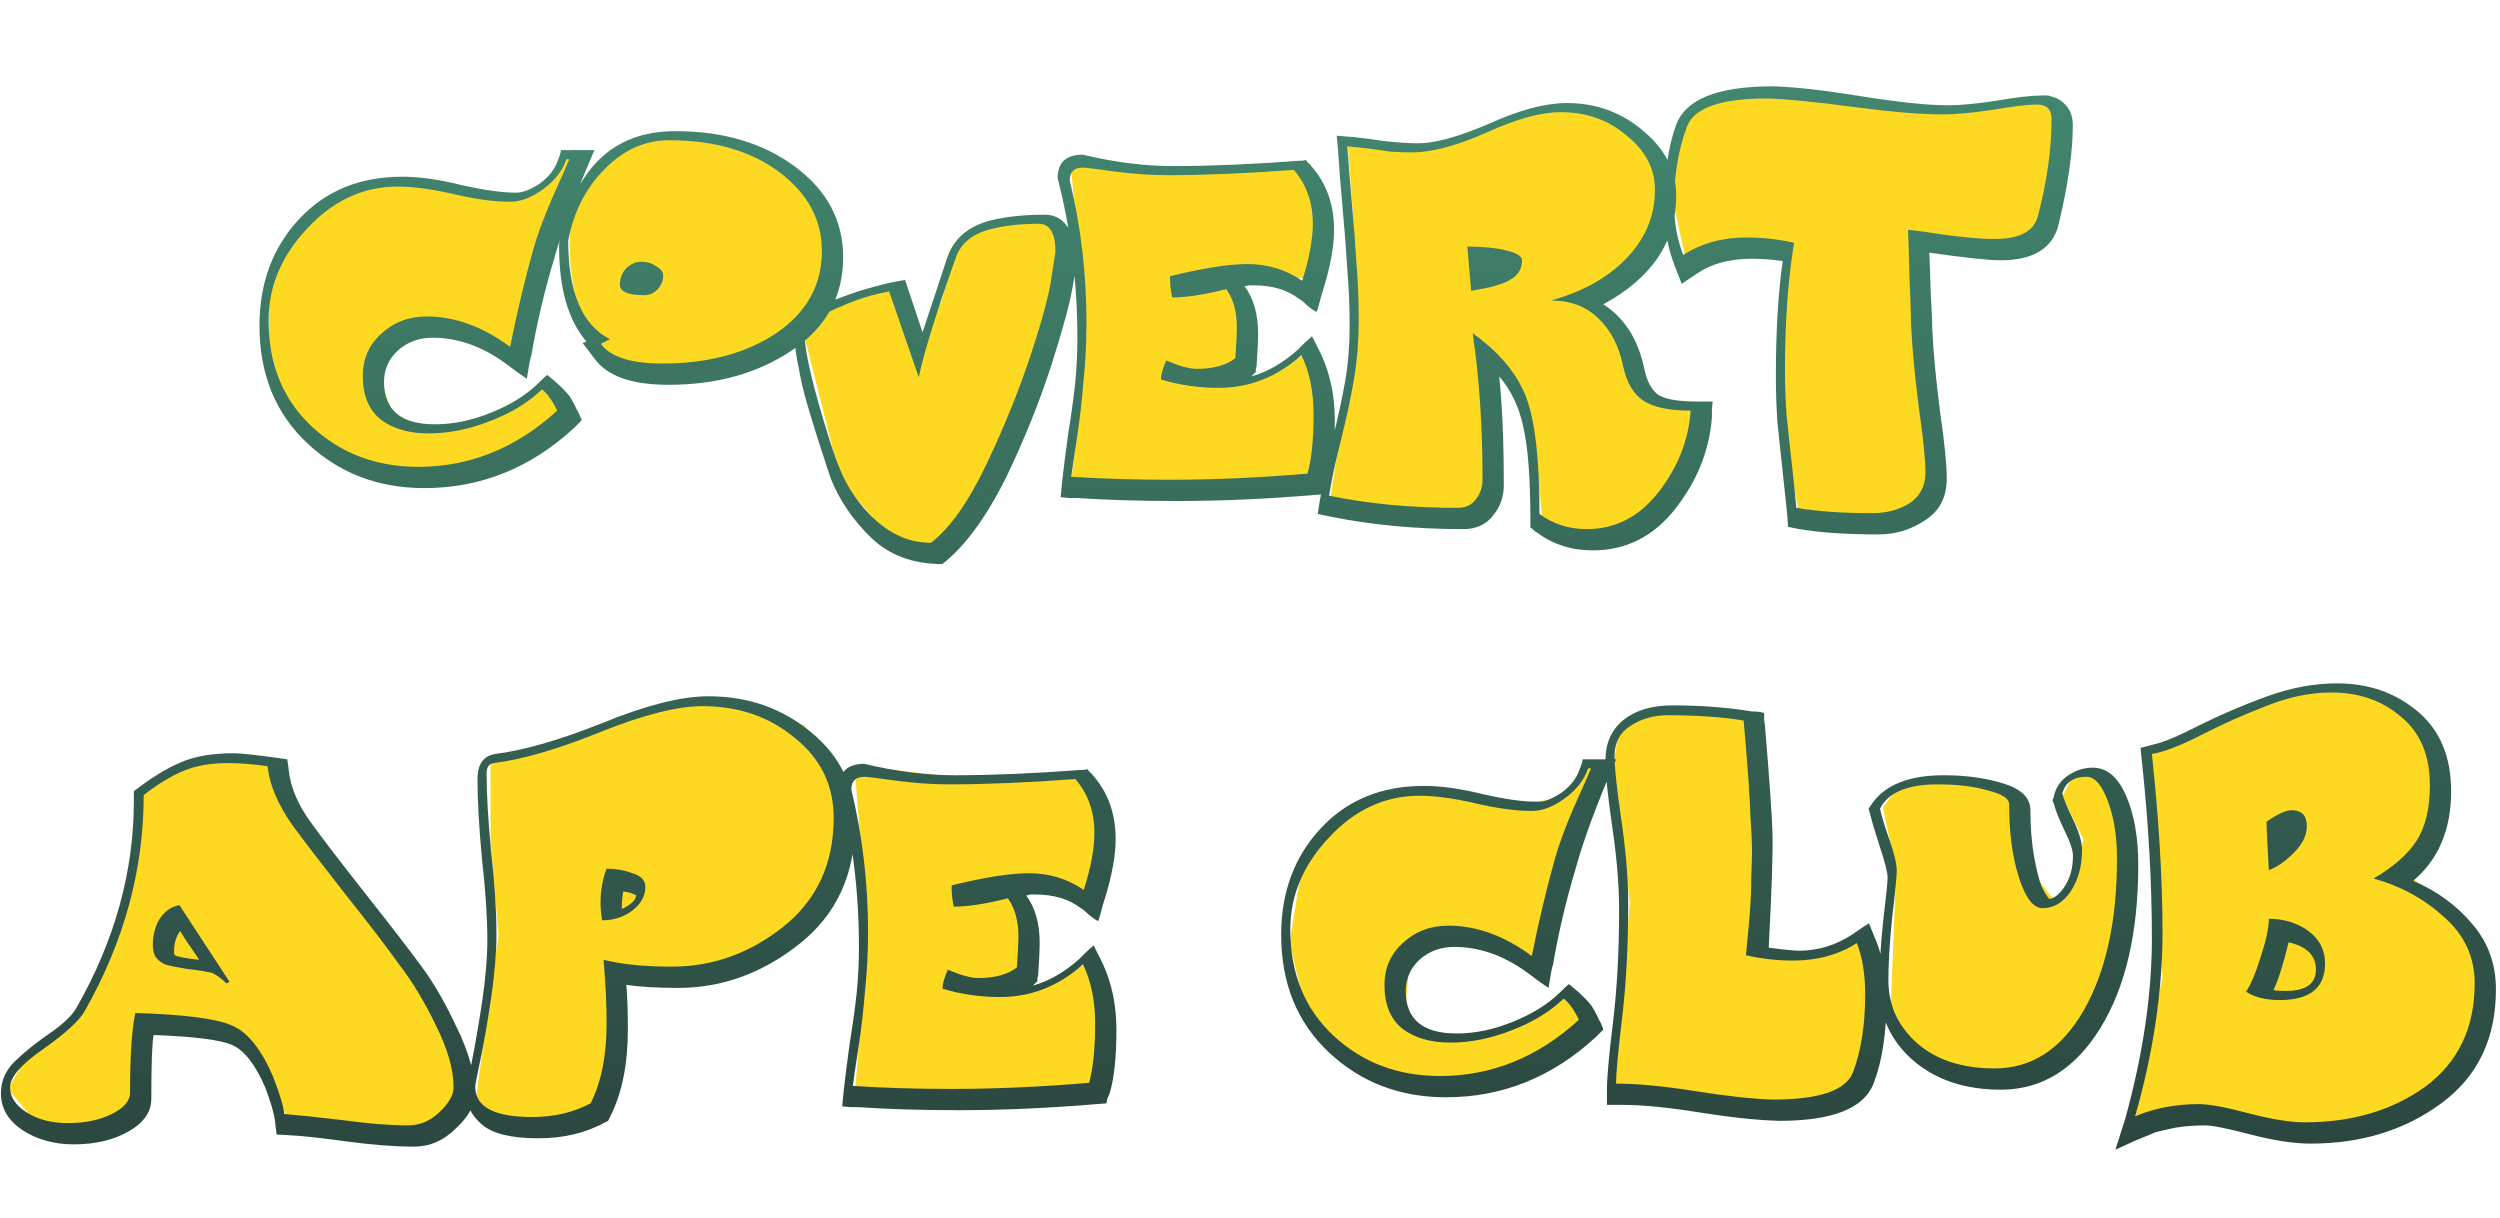 <svg width="316" height="154" viewBox="0 0 316 154" fill="none" xmlns="http://www.w3.org/2000/svg">
<path d="M40 26.76L45.667 23.743L53 22.737L61 24.749H66.667L69.667 22.402L72.667 18.715L68 38.492L66.333 44.86L53 41.173L48.333 44.86V48.883L50.333 53.911H58.333L64.333 51.9L69.167 48.715L72 52.57L60 59.944H50L40 56.592L35.333 48.883L34 43.184V36.48L36.333 31.117L40 26.76Z" fill="#FDDA21"/>
<path d="M105 32.123C105 40.824 93.354 46.872 84.333 46.872C75.313 46.872 72 39.483 72 30.782C72 22.081 76.646 17.039 85.667 17.039C94.687 17.039 105 23.422 105 32.123Z" fill="#FDDA21"/>
<path d="M100.998 39.832L108.998 37.486L112.998 36.48L115.665 44.525L118.998 38.156L120.998 30.782L123.998 28.771L127.665 28.1H133.998L134.331 39.832L126.331 61.62L118.665 70L112.331 67.654L106.331 60.95L100.998 39.832Z" fill="#FDDA21"/>
<path d="M135.333 20.726L150.333 21.396L165.666 20.726L166.666 28.1L166 35.14H156.333L158 40.838L158.333 47.877L165.666 44.525L166.666 60.95L135.333 61.62L137.333 42.179L135.333 20.726Z" fill="#FDDA21"/>
<path d="M170.337 18.045L181.004 18.381L195.004 13.688H202.337L208.004 18.045L210.337 23.073L208.671 31.788L201.337 37.487L209.671 51.23L215.004 51.9L210.337 64.973L202.337 67.655L195.004 66.314L194.004 55.587L192.337 48.883L189.671 45.867L188.337 58.269L187.671 64.973L168.004 63.967L171.671 40.168L171.004 26.761L170.337 18.045Z" fill="#FDDA21"/>
<path d="M212.334 15.028L218.334 12.012H226.667L241.667 13.352H250.334L259.001 12.012L260.667 18.381L259.001 27.431L255.334 31.118L243.334 29.777L245.001 63.297L234.667 65.978L227.334 64.638L225.334 53.241V41.174L226.001 31.118L213.001 32.459L211.334 24.749L212.334 15.028Z" fill="#FDDA21"/>
<path d="M22 97.056L26.333 95.715H33.333L36 97.056L37.333 101.078L38.667 104.095L42.667 108.453L58.334 130.911V138.956L54.667 143.313L36.667 142.643L34.667 136.609L29.667 130.911L19.667 129.235L17.333 138.956L13.667 143.313L8 142.643L4.333 141.637L1 137.615L3 134.263L10 128.564L15 118.509L17.333 108.453L18 100.073L22 97.056Z" fill="#FDDA21"/>
<path d="M62.003 96.05L71.67 93.704L81.336 90.017L90.003 88.341L101.67 91.693L107.336 102.084L104.003 115.157L96.67 121.525L79.003 123.201L76.003 142.308H67.003L60.003 139.961L63.003 118.173L62.003 106.106V96.05Z" fill="#FDDA21"/>
<path d="M108 96.721L122 98.397L136 97.726L138.333 100.408L139.667 104.43L137.667 112.81L129.667 111.469L130.667 124.877L133.667 123.872L139 120.855L139.667 124.542V138.956H108L109.667 117.838L108 96.721Z" fill="#FDDA21"/>
<path d="M170.001 103.09L175.334 100.408L182.668 99.738L191.334 101.414L197.001 101.079L201.001 96.721L202.334 96.386L195.668 122.196L187.001 118.509L178.334 119.85L177.668 127.224L180.001 130.911L189.001 130.576L199.001 125.548L201.001 129.235L193.668 135.269L181.668 136.945L169.668 133.593L165.001 127.559L163.001 119.179L164.668 108.788L170.001 103.09Z" fill="#FDDA21"/>
<path d="M204.669 92.028L210.002 89.346L222.002 90.352L223.335 119.849L229.002 120.52L235.669 118.508L236.335 119.514L236.669 135.939L232.002 138.285L227.335 139.961L204.002 138.285L206.002 114.151L204.002 96.385L204.669 92.028Z" fill="#FDDA21"/>
<path d="M238.003 102.083L239.67 99.737L243.67 98.731H249.003L254.336 99.737L256.003 104.765L257.336 110.799L259.67 113.815L262.003 112.139L263.336 106.106L260.67 100.743L262.003 98.061L265.003 97.391L266.003 98.731L268.336 102.083L269.336 110.799L266.67 126.218L259.003 135.603L248.336 134.933L241.67 132.586L239.003 126.888L239.67 110.128L238.003 102.083Z" fill="#FDDA21"/>
<path d="M271.667 94.71L291 87H299.334L305.334 89.682L309 96.05L307.334 105.771L304.334 110.464L310 115.157L314.667 121.19L313.334 129.57L310 137.615L302.667 141.302L293.667 142.978L278.667 140.296L269.667 142.308L273.334 123.537L271.667 94.71Z" fill="#FDDA21"/>
<path d="M33.951 40.48C33.951 46.048 35.775 50.528 39.423 53.92C43.071 57.312 47.551 59.008 52.863 59.008C59.391 59.008 65.247 56.64 70.431 51.904C69.855 50.688 69.215 49.792 68.511 49.216C66.783 50.88 64.575 52.224 61.887 53.248C59.263 54.272 56.703 54.784 54.207 54.784C51.711 54.784 49.695 54.208 48.159 53.056C46.623 51.84 45.855 49.984 45.855 47.488C45.855 45.376 46.623 43.616 48.159 42.208C49.759 40.736 51.679 40 53.919 40C57.503 40 61.023 41.28 64.479 43.84C65.375 39.36 66.367 35.2 67.455 31.36C67.903 29.76 68.671 27.68 69.759 25.12C70.911 22.56 71.647 20.896 71.967 20.128H71.583C71.135 21.536 70.175 22.784 68.703 23.872C67.231 24.96 65.823 25.504 64.479 25.504C62.495 25.504 60.127 25.184 57.375 24.544C54.623 23.904 52.255 23.584 50.271 23.584C45.919 23.584 42.111 25.344 38.847 28.864C35.583 32.32 33.951 36.192 33.951 40.48ZM32.799 41.152C32.799 35.776 34.463 31.296 37.791 27.712C41.119 24.128 45.471 22.336 50.847 22.336C53.023 22.336 55.519 22.688 58.335 23.392C61.151 24.032 63.455 24.352 65.247 24.352C66.079 24.352 67.071 23.968 68.223 23.2C69.375 22.368 70.143 21.376 70.527 20.224C70.591 20.096 70.687 19.84 70.815 19.456L70.911 18.976H75.135C72.703 24.608 71.007 29.184 70.047 32.704C68.831 36.736 67.871 40.8 67.167 44.896C67.039 45.216 66.847 46.208 66.591 47.872C65.631 47.232 64.831 46.656 64.191 46.144C61.119 43.84 57.951 42.688 54.687 42.688C52.959 42.688 51.487 43.232 50.271 44.32C49.119 45.408 48.543 46.72 48.543 48.256C48.543 51.84 50.687 53.632 54.975 53.632C57.279 53.632 59.615 53.152 61.983 52.192C64.415 51.232 66.399 50.016 67.935 48.544C68.575 47.904 68.991 47.52 69.183 47.392L70.431 48.448C71.071 49.024 71.615 49.6 72.063 50.176C72.383 50.688 72.703 51.296 73.023 52C73.087 52.064 73.183 52.256 73.311 52.576C73.439 52.832 73.503 53.024 73.503 53.152L72.543 54.112C67.039 59.168 60.735 61.696 53.631 61.696C47.807 61.696 42.879 59.808 38.847 56.032C34.815 52.256 32.799 47.296 32.799 41.152ZM78.35 35.968C78.35 35.2 78.606 34.528 79.118 33.952C79.694 33.376 80.334 33.088 81.037 33.088C81.805 33.088 82.445 33.28 82.957 33.664C83.534 33.984 83.822 34.368 83.822 34.816C83.822 35.52 83.566 36.128 83.053 36.64C82.606 37.088 82.061 37.312 81.421 37.312C79.374 37.312 78.35 36.864 78.35 35.968ZM71.822 30.4C71.822 36.928 73.582 41.088 77.102 42.88L75.95 43.456C77.165 45.12 79.757 45.952 83.725 45.952C89.486 45.952 94.285 44.672 98.126 42.112C101.966 39.488 103.886 36.032 103.886 31.744C103.886 27.776 102.094 24.448 98.51 21.76C94.925 19.072 90.285 17.728 84.59 17.728C81.517 17.728 78.797 18.944 76.43 21.376C74.061 23.744 72.525 26.752 71.822 30.4ZM70.669 31.168V30.976V30.784C72.59 21.312 77.486 16.576 85.358 16.576C91.438 16.576 96.493 18.08 100.526 21.088C104.558 24.096 106.574 27.904 106.574 32.512C106.574 37.504 104.398 41.44 100.046 44.32C95.757 47.2 90.573 48.64 84.493 48.64C79.885 48.64 76.781 47.552 75.181 45.376L73.645 43.36L74.126 43.168C71.822 40.48 70.669 36.48 70.669 31.168ZM101.73 42.496C101.73 44.032 102.306 46.848 103.458 50.944C104.61 54.976 105.474 57.664 106.05 59.008C107.074 61.632 108.61 63.872 110.658 65.728C112.77 67.648 115.106 68.608 117.666 68.608C120.034 66.816 122.37 63.52 124.674 58.72C126.978 53.856 128.866 49.184 130.338 44.704C131.81 40.224 132.674 36.96 132.93 34.912L133.41 31.84C133.41 29.472 132.706 28.288 131.298 28.288C128.994 28.288 126.978 28.512 125.25 28.96C122.946 29.536 121.474 30.72 120.834 32.512C118.338 39.552 116.77 44.608 116.13 47.68L112.386 36.832C110.658 37.152 108.994 37.632 107.394 38.272C105.026 39.232 103.49 40.032 102.786 40.672C102.082 41.248 101.73 41.856 101.73 42.496ZM100.482 43.072C100.482 41.984 100.994 40.96 102.018 40C103.042 39.04 104.386 38.272 106.05 37.696C107.714 37.056 109.186 36.576 110.466 36.256C111.81 35.872 113.122 35.584 114.402 35.392L116.61 42.016L119.682 32.704C120.514 30.144 122.434 28.512 125.442 27.808C127.362 27.36 129.57 27.136 132.066 27.136C133.282 27.136 134.242 27.648 134.946 28.672C135.714 29.696 136.098 31.008 136.098 32.608C136.098 33.248 135.906 34.56 135.522 36.544C135.202 38.464 134.306 41.728 132.834 46.336C131.362 50.88 129.474 55.552 127.17 60.352C124.61 65.472 121.922 69.12 119.106 71.296C115.394 71.296 112.386 70.176 110.082 67.936C107.778 65.696 106.082 63.2 104.994 60.448L104.514 59.008C104.194 57.984 103.81 56.8 103.362 55.456C102.914 54.048 102.466 52.576 102.018 51.04C101.57 49.504 101.218 48 100.962 46.528C100.642 45.056 100.482 43.904 100.482 43.072ZM133.683 22.528C133.683 20.544 134.739 19.552 136.851 19.552C140.883 20.512 144.691 20.992 148.275 20.992C152.947 20.992 158.259 20.768 164.211 20.32C164.275 20.32 164.403 20.32 164.595 20.32C164.851 20.256 165.011 20.224 165.075 20.224C165.203 20.416 165.299 20.544 165.363 20.608C165.427 20.608 165.459 20.64 165.459 20.704C165.523 20.704 165.619 20.8 165.747 20.992C167.667 23.168 168.627 25.856 168.627 29.056C168.627 31.168 168.147 33.76 167.187 36.832C167.123 36.96 166.995 37.408 166.803 38.176C166.611 38.88 166.483 39.296 166.419 39.424C166.227 39.36 165.843 39.104 165.267 38.656C164.755 38.144 164.403 37.856 164.211 37.792C162.739 36.64 160.819 36.064 158.451 36.064C158.259 36.064 158.067 36.064 157.875 36.064C157.747 36.064 157.651 36.096 157.587 36.16C157.523 36.16 157.459 36.16 157.395 36.16H157.299C158.451 37.696 159.027 39.712 159.027 42.208C159.027 42.976 158.963 44.32 158.835 46.24C158.835 46.304 158.803 46.432 158.739 46.624C158.739 46.816 158.739 46.944 158.739 47.008L158.163 47.584C160.211 47.008 162.163 45.888 164.019 44.224C164.147 44.096 164.435 43.808 164.883 43.36C165.395 42.912 165.715 42.624 165.843 42.496L166.995 44.8C168.147 47.296 168.723 50.08 168.723 53.152C168.723 56.672 168.435 59.36 167.859 61.216C167.795 61.344 167.699 61.568 167.571 61.888C167.507 62.144 167.475 62.336 167.475 62.464L166.227 62.56C160.083 63.072 154.259 63.328 148.755 63.328C144.083 63.328 139.859 63.2 136.083 62.944C135.955 62.944 135.603 62.944 135.027 62.944C134.515 62.88 134.195 62.848 134.067 62.848L134.259 60.832C134.451 59.104 134.707 57.088 135.027 54.784C135.411 52.416 135.699 50.336 135.891 48.544C136.083 46.688 136.179 44.736 136.179 42.688C136.179 35.648 135.347 28.928 133.683 22.528ZM135.219 22.816C136.627 28.64 137.331 34.624 137.331 40.768C137.331 43.328 137.203 45.824 136.947 48.256C136.755 50.688 136.467 53.152 136.083 55.648C135.699 58.08 135.475 59.616 135.411 60.256C139.187 60.512 143.379 60.64 147.987 60.64C153.363 60.64 159.123 60.384 165.267 59.872C165.779 58.08 166.035 55.584 166.035 52.384C166.035 49.504 165.523 47.008 164.499 44.896C161.427 47.648 157.939 49.024 154.035 49.024C151.475 49.024 149.043 48.672 146.739 47.968C146.739 47.392 146.963 46.592 147.411 45.568C149.075 46.272 150.355 46.624 151.251 46.624C153.363 46.624 154.995 46.176 156.147 45.28C156.275 43.36 156.339 42.08 156.339 41.44C156.339 39.392 155.891 37.76 154.995 36.544C152.243 37.248 149.971 37.6 148.179 37.6C147.987 36.896 147.891 36 147.891 34.912C152.051 33.888 155.315 33.376 157.683 33.376C160.243 33.376 162.547 34.08 164.595 35.488C165.491 32.672 165.939 30.272 165.939 28.288C165.939 25.6 165.139 23.328 163.539 21.472C157.587 21.92 152.243 22.144 147.507 22.144C145.395 22.144 143.155 21.984 140.787 21.664C138.483 21.344 137.171 21.184 136.851 21.184C135.763 21.184 135.219 21.728 135.219 22.816ZM185.472 31.168C187.456 31.168 189.088 31.328 190.368 31.648C191.712 31.968 192.384 32.384 192.384 32.896C192.384 33.728 192.096 34.4 191.52 34.912C191.008 35.36 190.336 35.712 189.504 35.968C188.736 36.224 187.776 36.448 186.624 36.64C186.304 36.704 186.08 36.736 185.952 36.736L185.472 31.168ZM168 62.656C172.928 63.68 178.336 64.192 184.224 64.192C185.248 64.192 186.016 63.84 186.528 63.136C187.104 62.432 187.392 61.568 187.392 60.544C187.392 53.824 186.976 47.68 186.144 42.112C189.6 44.608 191.872 47.36 192.96 50.368C194.048 53.312 194.592 58.176 194.592 64.96C196.32 66.24 198.304 66.88 200.544 66.88C204.192 66.88 207.232 65.312 209.664 62.176C212.096 59.04 213.44 55.616 213.696 51.904C211.008 51.904 209.024 51.488 207.744 50.656C206.464 49.824 205.6 48.352 205.152 46.24C204.64 43.744 203.616 41.76 202.08 40.288C200.544 38.752 198.528 37.984 196.032 37.984C200 36.896 203.168 35.136 205.536 32.704C207.968 30.208 209.184 27.296 209.184 23.968C209.184 21.344 208 19.072 205.632 17.152C203.328 15.168 200.544 14.176 197.28 14.176C194.784 14.176 191.648 15.04 187.872 16.768C184.096 18.432 180.96 19.264 178.464 19.264C177.504 19.264 176.608 19.232 175.776 19.168C174.944 19.04 174.016 18.912 172.992 18.784C171.968 18.656 171.072 18.56 170.304 18.496C170.432 20.416 170.624 22.816 170.88 25.696C171.136 28.512 171.328 31.04 171.456 33.28C171.648 35.52 171.744 37.92 171.744 40.48C171.744 43.04 171.552 45.472 171.168 47.776C170.784 50.08 170.24 52.64 169.536 55.456C168.832 58.208 168.32 60.608 168 62.656ZM166.56 64.96L166.848 63.136C167.232 61.024 167.744 58.56 168.384 55.744C169.088 52.928 169.632 50.432 170.016 48.256C170.4 46.08 170.592 43.744 170.592 41.248C170.592 38.752 170.496 36.384 170.304 34.144C170.176 31.904 169.984 29.376 169.728 26.56C169.472 23.744 169.28 21.344 169.152 19.36C169.152 19.168 169.12 18.784 169.056 18.208C168.992 17.632 168.96 17.28 168.96 17.152C169.088 17.152 169.472 17.184 170.112 17.248C170.752 17.312 171.136 17.344 171.264 17.344C171.968 17.408 173.184 17.568 174.912 17.824C176.64 18.016 178.08 18.112 179.232 18.112C181.408 18.112 184.416 17.28 188.256 15.616C192.096 13.888 195.36 13.024 198.048 13.024C201.76 13.024 204.992 14.208 207.744 16.576C210.496 18.88 211.872 21.6 211.872 24.736C211.872 30.56 208.8 35.136 202.656 38.464C205.344 40.192 207.072 42.912 207.84 46.624C208.16 48.16 208.736 49.248 209.568 49.888C210.464 50.464 212.096 50.752 214.464 50.752H216.48C216.48 50.816 216.448 51.136 216.384 51.712C216.384 52.288 216.384 52.64 216.384 52.768C216.064 56.928 214.528 60.768 211.776 64.288C209.024 67.808 205.536 69.568 201.312 69.568C198.624 69.568 196.256 68.8 194.208 67.264C194.144 67.264 194.016 67.168 193.824 66.976C193.632 66.784 193.504 66.688 193.44 66.688V65.728C193.44 60.544 193.152 56.672 192.576 54.112C192.064 51.552 191.04 49.376 189.504 47.584C189.888 51.232 190.08 55.808 190.08 61.312C190.08 62.784 189.632 64.064 188.736 65.152C187.84 66.304 186.592 66.88 184.992 66.88C179.04 66.88 173.504 66.368 168.384 65.344L166.56 64.96ZM211.605 25.792C211.605 28.096 211.989 30.24 212.757 32.224C215.061 30.752 217.717 30.016 220.725 30.016C222.773 30.016 224.789 30.24 226.773 30.688C226.005 35.296 225.621 40.672 225.621 46.816C225.621 48.608 225.685 50.464 225.813 52.384C226.005 54.304 226.229 56.384 226.485 58.624C226.741 60.864 226.933 62.72 227.061 64.192C229.685 64.64 232.885 64.864 236.661 64.864C238.453 64.864 240.021 64.448 241.365 63.616C242.709 62.72 243.381 61.408 243.381 59.68C243.381 58.144 243.093 55.36 242.517 51.328C242.005 47.296 241.685 43.84 241.557 40.96C241.557 39.936 241.493 38.048 241.365 35.296C241.301 32.48 241.237 30.4 241.173 29.056C242.069 29.12 243.733 29.344 246.165 29.728C248.661 30.048 250.645 30.208 252.117 30.208C255.253 30.208 257.077 29.248 257.589 27.328C258.741 22.912 259.317 18.816 259.317 15.04C259.317 13.824 258.709 13.216 257.493 13.216C256.341 13.216 254.453 13.44 251.829 13.888C249.269 14.272 247.157 14.464 245.493 14.464C242.805 14.464 239.029 14.144 234.165 13.504C229.365 12.864 225.749 12.512 223.317 12.448C217.493 12.448 214.133 13.632 213.237 16C212.149 18.88 211.605 22.144 211.605 25.792ZM210.357 26.56C210.357 22.016 210.869 18.4 211.893 15.712C213.109 12.512 217.173 10.912 224.085 10.912C226.773 10.976 230.485 11.392 235.221 12.16C240.021 12.928 243.701 13.312 246.261 13.312C247.733 13.312 249.749 13.12 252.309 12.736C254.869 12.288 256.853 12.064 258.261 12.064C259.285 12.064 260.149 12.384 260.853 13.024C261.621 13.728 262.005 14.656 262.005 15.808C262.005 19.2 261.397 23.424 260.181 28.48C259.413 31.424 256.981 32.896 252.885 32.896C251.349 32.896 248.341 32.576 243.861 31.936C243.925 33.216 243.989 34.976 244.053 37.216C244.181 39.456 244.245 40.96 244.245 41.728C244.373 44.48 244.693 47.872 245.205 51.904C245.781 55.872 246.069 58.72 246.069 60.448C246.069 62.816 245.173 64.576 243.381 65.728C241.589 66.944 239.605 67.552 237.429 67.552C233.461 67.552 230.133 67.328 227.445 66.88L226.005 66.592L225.909 65.152C225.781 63.808 225.589 61.984 225.333 59.68C225.077 57.376 224.853 55.264 224.661 53.344C224.533 51.36 224.469 49.44 224.469 47.584C224.469 41.888 224.757 37.024 225.333 32.992C223.989 32.8 222.709 32.704 221.493 32.704C218.677 32.704 216.373 33.312 214.581 34.528L212.565 35.872L211.701 33.664C210.805 31.296 210.357 28.928 210.357 26.56ZM19.318 119.4C19.318 118.184 19.606 117.096 20.182 116.136C20.822 115.176 21.654 114.6 22.678 114.408L29.014 124.104L28.63 124.296C27.798 123.528 27.158 123.08 26.71 122.952C25.878 122.76 24.854 122.6 23.638 122.472C22.486 122.28 21.654 122.12 21.142 121.992C20.694 121.864 20.278 121.608 19.894 121.224C19.51 120.84 19.318 120.232 19.318 119.4ZM1.27 137.448C1.27 138.664 1.974 139.72 3.382 140.616C4.79 141.512 6.518 141.96 8.566 141.96C10.742 141.96 12.598 141.576 14.134 140.808C15.67 140.04 16.438 139.144 16.438 138.12C16.438 133.384 16.662 130.024 17.11 128.04C23.254 128.232 27.286 128.744 29.206 129.576C31.19 130.344 32.95 132.488 34.486 136.008C35.382 138.312 35.862 139.912 35.926 140.808C37.526 140.936 39.958 141.192 43.222 141.576C46.486 142.024 49.27 142.248 51.574 142.248C53.046 142.248 54.358 141.704 55.51 140.616C56.726 139.464 57.334 138.408 57.334 137.448C57.334 135.208 56.598 132.616 55.126 129.672C53.718 126.728 52.182 124.168 50.518 121.992C48.918 119.752 46.614 116.744 43.606 112.968C40.598 109.128 38.39 106.248 36.982 104.328C35.126 101.704 34.07 99.208 33.814 96.84C30.038 96.328 27.126 96.328 25.078 96.84C23.03 97.288 20.726 98.504 18.166 100.488C18.166 109.96 15.67 119.08 10.678 127.848C9.974 129.064 8.214 130.664 5.398 132.648C2.646 134.568 1.27 136.168 1.27 137.448ZM22.006 120.168C22.006 120.296 22.006 120.424 22.006 120.552L22.102 120.744C22.422 120.936 23.446 121.128 25.174 121.32C25.046 121.128 24.79 120.744 24.406 120.168C24.022 119.592 23.67 119.08 23.35 118.632C23.03 118.12 22.838 117.8 22.774 117.672C22.262 118.376 22.006 119.208 22.006 120.168ZM0.118 138.216C0.118 136.616 0.726 135.24 1.942 134.088C3.222 132.872 4.662 131.72 6.262 130.632C7.926 129.48 9.046 128.424 9.622 127.464C14.486 118.952 16.918 110.216 16.918 101.256V100.008C19.158 98.28 21.142 97.064 22.87 96.36C24.598 95.592 26.838 95.208 29.59 95.208C30.486 95.208 32.726 95.464 36.31 95.976C36.31 96.04 36.342 96.264 36.406 96.648C36.47 97.032 36.502 97.288 36.502 97.416C36.758 99.592 37.686 101.768 39.286 103.944C40.758 105.992 43.062 109 46.198 112.968C49.334 116.936 51.702 120.008 53.302 122.184C54.902 124.36 56.406 126.984 57.814 130.056C59.286 133.064 60.022 135.784 60.022 138.216C60.022 139.688 59.222 141.16 57.622 142.632C56.086 144.168 54.326 144.936 52.342 144.936C49.91 144.936 47.03 144.712 43.702 144.264C40.438 143.816 38.07 143.56 36.598 143.496L34.966 143.4C34.966 143.336 34.934 143.08 34.87 142.632C34.806 142.184 34.774 141.896 34.774 141.768C34.646 140.744 34.23 139.304 33.526 137.448C32.246 134.504 30.838 132.712 29.302 132.072C27.83 131.432 24.534 131.016 19.414 130.824C19.222 131.848 19.126 134.536 19.126 138.888C19.126 140.552 18.166 141.928 16.246 143.016C14.326 144.104 12.022 144.648 9.334 144.648C6.838 144.648 4.662 144.04 2.806 142.824C1.014 141.608 0.118 140.072 0.118 138.216ZM75.905 114.12C75.905 112.584 76.161 111.144 76.673 109.8C77.825 109.8 78.913 109.992 79.937 110.376C81.025 110.696 81.569 111.272 81.569 112.104C81.569 113.256 81.025 114.248 79.937 115.08C78.849 115.912 77.569 116.328 76.097 116.328C75.969 115.432 75.905 114.696 75.905 114.12ZM60.065 137.352C60.065 139.912 62.465 141.192 67.265 141.192C70.017 141.192 72.481 140.616 74.657 139.464C76.001 136.776 76.673 133.416 76.673 129.384C76.673 126.888 76.545 124.2 76.289 121.32C78.593 121.896 81.473 122.184 84.929 122.184C90.049 122.184 94.721 120.52 98.945 117.192C103.233 113.8 105.377 109.192 105.377 103.368C105.377 99.272 103.745 95.912 100.481 93.288C97.281 90.6 93.377 89.256 88.769 89.256C85.633 89.256 81.345 90.344 75.905 92.52C70.529 94.696 66.017 96.008 62.369 96.456C61.793 96.584 61.505 97 61.505 97.704C61.505 100.328 61.697 103.656 62.081 107.688C62.529 111.656 62.753 115.112 62.753 118.056C62.753 120.36 62.529 123.048 62.081 126.12C61.633 129.128 61.185 131.72 60.737 133.896C60.289 136.008 60.065 137.16 60.065 137.352ZM78.593 114.888C79.745 114.376 80.353 113.8 80.417 113.16C79.905 112.904 79.361 112.744 78.785 112.68C78.657 113.256 78.593 113.992 78.593 114.888ZM58.913 138.12C58.913 137.864 59.137 136.648 59.585 134.472C60.033 132.232 60.481 129.64 60.929 126.696C61.377 123.688 61.601 121.064 61.601 118.824C61.601 116.008 61.377 112.616 60.929 108.648C60.545 104.616 60.353 101.224 60.353 98.472C60.353 96.616 61.089 95.56 62.561 95.304C66.209 94.856 70.753 93.544 76.193 91.368C81.697 89.128 86.145 88.008 89.537 88.008C94.593 88.008 98.945 89.544 102.593 92.616C106.241 95.624 108.065 99.464 108.065 104.136C108.065 110.536 105.729 115.592 101.057 119.304C96.385 123.016 91.265 124.872 85.697 124.872C83.073 124.872 80.897 124.744 79.169 124.488C79.297 126.024 79.361 127.912 79.361 130.152C79.361 134.504 78.625 138.152 77.153 141.096L76.865 141.672L76.289 141.96C73.921 143.24 71.169 143.88 68.033 143.88C64.641 143.88 62.273 143.304 60.929 142.152C59.585 141 58.913 139.656 58.913 138.12ZM106.074 99.528C106.074 97.544 107.13 96.552 109.242 96.552C113.274 97.512 117.082 97.992 120.666 97.992C125.338 97.992 130.65 97.768 136.602 97.32C136.666 97.32 136.794 97.32 136.986 97.32C137.242 97.256 137.402 97.224 137.466 97.224C137.594 97.416 137.69 97.544 137.754 97.608C137.818 97.608 137.85 97.64 137.85 97.704C137.914 97.704 138.01 97.8 138.138 97.992C140.058 100.168 141.018 102.856 141.018 106.056C141.018 108.168 140.538 110.76 139.578 113.832C139.514 113.96 139.386 114.408 139.194 115.176C139.002 115.88 138.874 116.296 138.81 116.424C138.618 116.36 138.234 116.104 137.658 115.656C137.146 115.144 136.794 114.856 136.602 114.792C135.13 113.64 133.21 113.064 130.842 113.064C130.65 113.064 130.458 113.064 130.266 113.064C130.138 113.064 130.042 113.096 129.978 113.16C129.914 113.16 129.85 113.16 129.786 113.16H129.69C130.842 114.696 131.418 116.712 131.418 119.208C131.418 119.976 131.354 121.32 131.226 123.24C131.226 123.304 131.194 123.432 131.13 123.624C131.13 123.816 131.13 123.944 131.13 124.008L130.554 124.584C132.602 124.008 134.554 122.888 136.41 121.224C136.538 121.096 136.826 120.808 137.274 120.36C137.786 119.912 138.106 119.624 138.234 119.496L139.386 121.8C140.538 124.296 141.114 127.08 141.114 130.152C141.114 133.672 140.826 136.36 140.25 138.216C140.186 138.344 140.09 138.568 139.962 138.888C139.898 139.144 139.866 139.336 139.866 139.464L138.618 139.56C132.474 140.072 126.65 140.328 121.146 140.328C116.474 140.328 112.25 140.2 108.474 139.944C108.346 139.944 107.994 139.944 107.418 139.944C106.906 139.88 106.586 139.848 106.458 139.848L106.65 137.832C106.842 136.104 107.098 134.088 107.418 131.784C107.802 129.416 108.09 127.336 108.282 125.544C108.474 123.688 108.57 121.736 108.57 119.688C108.57 112.648 107.738 105.928 106.074 99.528ZM107.61 99.816C109.018 105.64 109.722 111.624 109.722 117.768C109.722 120.328 109.594 122.824 109.338 125.256C109.146 127.688 108.858 130.152 108.474 132.648C108.09 135.08 107.866 136.616 107.802 137.256C111.578 137.512 115.77 137.64 120.378 137.64C125.754 137.64 131.514 137.384 137.658 136.872C138.17 135.08 138.426 132.584 138.426 129.384C138.426 126.504 137.914 124.008 136.89 121.896C133.818 124.648 130.33 126.024 126.426 126.024C123.866 126.024 121.434 125.672 119.13 124.968C119.13 124.392 119.354 123.592 119.802 122.568C121.466 123.272 122.746 123.624 123.642 123.624C125.754 123.624 127.386 123.176 128.538 122.28C128.666 120.36 128.73 119.08 128.73 118.44C128.73 116.392 128.282 114.76 127.386 113.544C124.634 114.248 122.362 114.6 120.57 114.6C120.378 113.896 120.282 113 120.282 111.912C124.442 110.888 127.706 110.376 130.074 110.376C132.634 110.376 134.938 111.08 136.986 112.488C137.882 109.672 138.33 107.272 138.33 105.288C138.33 102.6 137.53 100.328 135.93 98.472C129.978 98.92 124.634 99.144 119.898 99.144C117.786 99.144 115.546 98.984 113.178 98.664C110.874 98.344 109.562 98.184 109.242 98.184C108.154 98.184 107.61 98.728 107.61 99.816ZM163.092 117.48C163.092 123.048 164.916 127.528 168.564 130.92C172.212 134.312 176.692 136.008 182.004 136.008C188.532 136.008 194.388 133.64 199.572 128.904C198.996 127.688 198.356 126.792 197.652 126.216C195.924 127.88 193.716 129.224 191.028 130.248C188.404 131.272 185.844 131.784 183.348 131.784C180.852 131.784 178.836 131.208 177.3 130.056C175.764 128.84 174.996 126.984 174.996 124.488C174.996 122.376 175.764 120.616 177.3 119.208C178.9 117.736 180.82 117 183.06 117C186.644 117 190.164 118.28 193.62 120.84C194.516 116.36 195.508 112.2 196.596 108.36C197.044 106.76 197.812 104.68 198.9 102.12C200.052 99.56 200.788 97.896 201.108 97.128H200.724C200.276 98.536 199.316 99.784 197.844 100.872C196.372 101.96 194.964 102.504 193.62 102.504C191.636 102.504 189.268 102.184 186.516 101.544C183.764 100.904 181.396 100.584 179.412 100.584C175.06 100.584 171.252 102.344 167.988 105.864C164.724 109.32 163.092 113.192 163.092 117.48ZM161.94 118.152C161.94 112.776 163.604 108.296 166.932 104.712C170.26 101.128 174.612 99.336 179.988 99.336C182.164 99.336 184.66 99.688 187.476 100.392C190.292 101.032 192.596 101.352 194.388 101.352C195.22 101.352 196.212 100.968 197.364 100.2C198.516 99.368 199.284 98.376 199.668 97.224C199.732 97.096 199.828 96.84 199.956 96.456L200.052 95.976H204.276C201.844 101.608 200.148 106.184 199.188 109.704C197.972 113.736 197.012 117.8 196.308 121.896C196.18 122.216 195.988 123.208 195.732 124.872C194.772 124.232 193.972 123.656 193.332 123.144C190.26 120.84 187.092 119.688 183.828 119.688C182.1 119.688 180.628 120.232 179.412 121.32C178.26 122.408 177.684 123.72 177.684 125.256C177.684 128.84 179.828 130.632 184.116 130.632C186.42 130.632 188.756 130.152 191.124 129.192C193.556 128.232 195.54 127.016 197.076 125.544C197.716 124.904 198.132 124.52 198.324 124.392L199.572 125.448C200.212 126.024 200.756 126.6 201.204 127.176C201.524 127.688 201.844 128.296 202.164 129C202.228 129.064 202.324 129.256 202.452 129.576C202.58 129.832 202.644 130.024 202.644 130.152L201.684 131.112C196.18 136.168 189.876 138.696 182.772 138.696C176.948 138.696 172.02 136.808 167.988 133.032C163.956 129.256 161.94 124.296 161.94 118.152ZM204.078 95.592C204.078 97 204.366 99.688 204.942 103.656C205.518 107.624 205.806 111.144 205.806 114.216C205.806 119.528 205.55 124.328 205.038 128.616C204.526 132.904 204.27 135.688 204.27 136.968C206.958 136.968 210.318 137.288 214.35 137.928C218.382 138.568 221.646 138.92 224.142 138.984C229.966 138.984 233.326 137.832 234.222 135.528C235.246 132.84 235.758 129.544 235.758 125.64C235.758 123.144 235.406 121 234.702 119.208C232.398 120.68 229.71 121.416 226.638 121.416C224.654 121.416 222.67 121.192 220.686 120.744C220.878 118.824 221.038 117.096 221.166 115.56C221.294 114.024 221.358 112.488 221.358 110.952C221.422 109.352 221.454 108.136 221.454 107.304C221.454 106.472 221.39 105.16 221.262 103.368C221.198 101.576 221.134 100.424 221.07 99.912C221.07 99.4 220.974 97.992 220.782 95.688C220.59 93.32 220.462 91.784 220.398 91.08C217.774 90.632 214.574 90.408 210.798 90.408C209.006 90.408 207.438 90.856 206.094 91.752C204.75 92.584 204.078 93.864 204.078 95.592ZM202.926 96.168C202.926 93.928 203.694 92.2 205.23 90.984C206.766 89.768 208.814 89.16 211.374 89.16C215.022 89.16 218.382 89.416 221.454 89.928C222.094 89.928 222.606 89.992 222.99 90.12C222.99 90.248 222.99 90.536 222.99 90.984C223.054 91.368 223.086 91.592 223.086 91.656C223.662 98.568 223.982 103.144 224.046 105.384C224.11 107.624 223.95 112.424 223.566 119.784C225.486 120.04 226.766 120.168 227.406 120.168C229.838 120.168 232.11 119.464 234.222 118.056C235.118 117.416 235.79 116.968 236.238 116.712C236.302 116.84 236.654 117.704 237.294 119.304C238.062 121.48 238.446 123.848 238.446 126.408C238.446 130.632 237.902 134.152 236.814 136.968C235.598 140.104 231.63 141.672 224.91 141.672C222.222 141.608 218.862 141.256 214.83 140.616C210.862 139.976 207.598 139.656 205.038 139.656H203.118V137.736C203.118 136.2 203.374 133.352 203.886 129.192C204.398 124.968 204.654 120.232 204.654 114.984C204.654 111.912 204.366 108.424 203.79 104.52C203.214 100.552 202.926 97.768 202.926 96.168ZM237.636 102.216C237.764 102.92 238.148 104.2 238.788 106.056C239.428 107.848 239.748 109.192 239.748 110.088C239.748 110.792 239.556 112.744 239.172 115.944C238.852 119.08 238.692 121.736 238.692 123.912C238.692 127.048 239.908 129.704 242.34 131.88C244.772 133.992 248.036 135.048 252.132 135.048C256.804 135.048 260.548 132.616 263.364 127.752C266.18 122.824 267.588 116.424 267.588 108.552C267.588 105.736 267.204 103.304 266.436 101.256C265.668 99.208 264.772 98.184 263.748 98.184C262.084 98.184 261.06 98.888 260.676 100.296C260.804 100.872 261.252 101.96 262.02 103.56C262.788 105.16 263.172 106.44 263.172 107.4C263.172 109.448 262.692 111.208 261.732 112.68C260.772 114.088 259.588 114.792 258.18 114.792C257.028 114.792 256.036 113.512 255.204 110.952C254.372 108.392 253.956 105.288 253.956 101.64C253.956 100.936 253.06 100.36 251.268 99.912C249.54 99.4 247.428 99.144 244.932 99.144C241.092 99.144 238.66 100.168 237.636 102.216ZM236.196 102.216L236.58 101.64C238.244 99.208 241.284 97.992 245.7 97.992C248.516 97.992 251.044 98.344 253.284 99.048C255.524 99.752 256.644 100.872 256.644 102.408C256.644 104.584 256.804 106.568 257.124 108.36C257.444 110.088 257.764 111.336 258.084 112.104C258.468 112.872 258.788 113.384 259.044 113.64C259.748 113.512 260.42 112.936 261.06 111.912C261.7 110.888 262.02 109.64 262.02 108.168C262.02 107.464 261.668 106.408 260.964 105C260.26 103.528 259.812 102.408 259.62 101.64C259.62 101.576 259.588 101.512 259.524 101.448C259.524 101.384 259.492 101.288 259.428 101.16C259.556 100.904 259.62 100.712 259.62 100.584C259.876 99.496 260.484 98.632 261.444 97.992C262.404 97.352 263.428 97.032 264.516 97.032C266.308 97.032 267.716 98.216 268.74 100.584C269.764 102.952 270.276 105.864 270.276 109.32C270.276 117.896 268.676 124.776 265.476 129.96C262.276 135.144 258.084 137.736 252.9 137.736C248.356 137.736 244.644 136.488 241.764 133.992C238.948 131.496 237.54 128.392 237.54 124.68C237.54 122.376 237.7 119.656 238.02 116.52C238.404 113.32 238.596 111.464 238.596 110.952C238.596 110.312 238.276 109.032 237.636 107.112C236.996 105.128 236.612 103.848 236.484 103.272L236.196 102.216ZM287.358 125.16C287.742 125.224 288.254 125.256 288.894 125.256C291.454 125.256 292.734 124.36 292.734 122.568C292.734 120.776 291.582 119.624 289.278 119.112C288.638 121.8 287.998 123.816 287.358 125.16ZM267.39 145.32L268.638 141.384C270.878 133.256 271.998 125.672 271.998 118.632C271.998 111.592 271.582 104.168 270.75 96.36L270.558 94.536L272.382 94.056C273.534 93.8 275.422 93 278.046 91.656C280.734 90.312 283.582 89.096 286.59 88.008C289.598 86.92 292.542 86.376 295.422 86.376C299.39 86.376 302.782 87.56 305.598 89.928C308.414 92.296 309.822 95.656 309.822 100.008C309.822 104.872 308.222 108.648 305.022 111.336C308.03 112.616 310.526 114.44 312.51 116.808C314.494 119.112 315.486 121.864 315.486 125.064C315.486 131.272 313.182 136.072 308.574 139.464C303.966 142.856 298.462 144.552 292.062 144.552C289.95 144.552 287.422 144.168 284.478 143.4C281.534 142.632 279.614 142.248 278.718 142.248C277.438 142.248 276.19 142.344 274.974 142.536C273.758 142.792 272.926 142.984 272.478 143.112C272.03 143.304 271.102 143.688 269.694 144.264C268.286 144.904 267.518 145.256 267.39 145.32ZM283.902 125.352C284.478 124.52 285.086 123.08 285.726 121.032C286.43 118.92 286.782 117.288 286.782 116.136C288.702 116.136 290.366 116.648 291.774 117.672C293.182 118.696 293.886 120.072 293.886 121.8C293.886 124.872 291.966 126.408 288.126 126.408C286.398 126.408 284.99 126.056 283.902 125.352ZM286.494 103.848C287.902 102.888 288.958 102.408 289.662 102.408C290.942 102.408 291.582 103.08 291.582 104.424C291.582 105.576 291.038 106.696 289.95 107.784C288.862 108.872 287.806 109.608 286.782 109.992C286.59 106.728 286.494 104.68 286.494 103.848ZM269.886 141.096C272.318 140.072 275.006 139.56 277.95 139.56C279.23 139.56 281.31 139.944 284.19 140.712C287.134 141.48 289.502 141.864 291.294 141.864C297.31 141.864 302.398 140.36 306.558 137.352C310.718 134.28 312.798 129.928 312.798 124.296C312.798 120.968 311.518 118.184 308.958 115.944C306.462 113.64 303.486 112.008 300.03 111.048C302.526 109.576 304.318 108.008 305.406 106.344C306.558 104.616 307.134 102.248 307.134 99.24C307.134 95.464 305.918 92.584 303.486 90.6C301.118 88.552 298.174 87.528 294.654 87.528C292.03 87.528 289.278 88.104 286.398 89.256C283.582 90.344 280.862 91.56 278.238 92.904C275.614 94.248 273.534 95.048 271.998 95.304C272.894 103.688 273.342 111.208 273.342 117.864C273.342 125.224 272.19 132.968 269.886 141.096Z" fill="url(#paint0_linear_133_372)"/>
<defs>
<linearGradient id="paint0_linear_133_372" x1="157.5" y1="6.92684e-08" x2="158.644" y2="196.523" gradientUnits="userSpaceOnUse">
<stop stop-color="#448C73"/>
<stop offset="1" stop-color="#222E2E"/>
</linearGradient>
</defs>
</svg>
